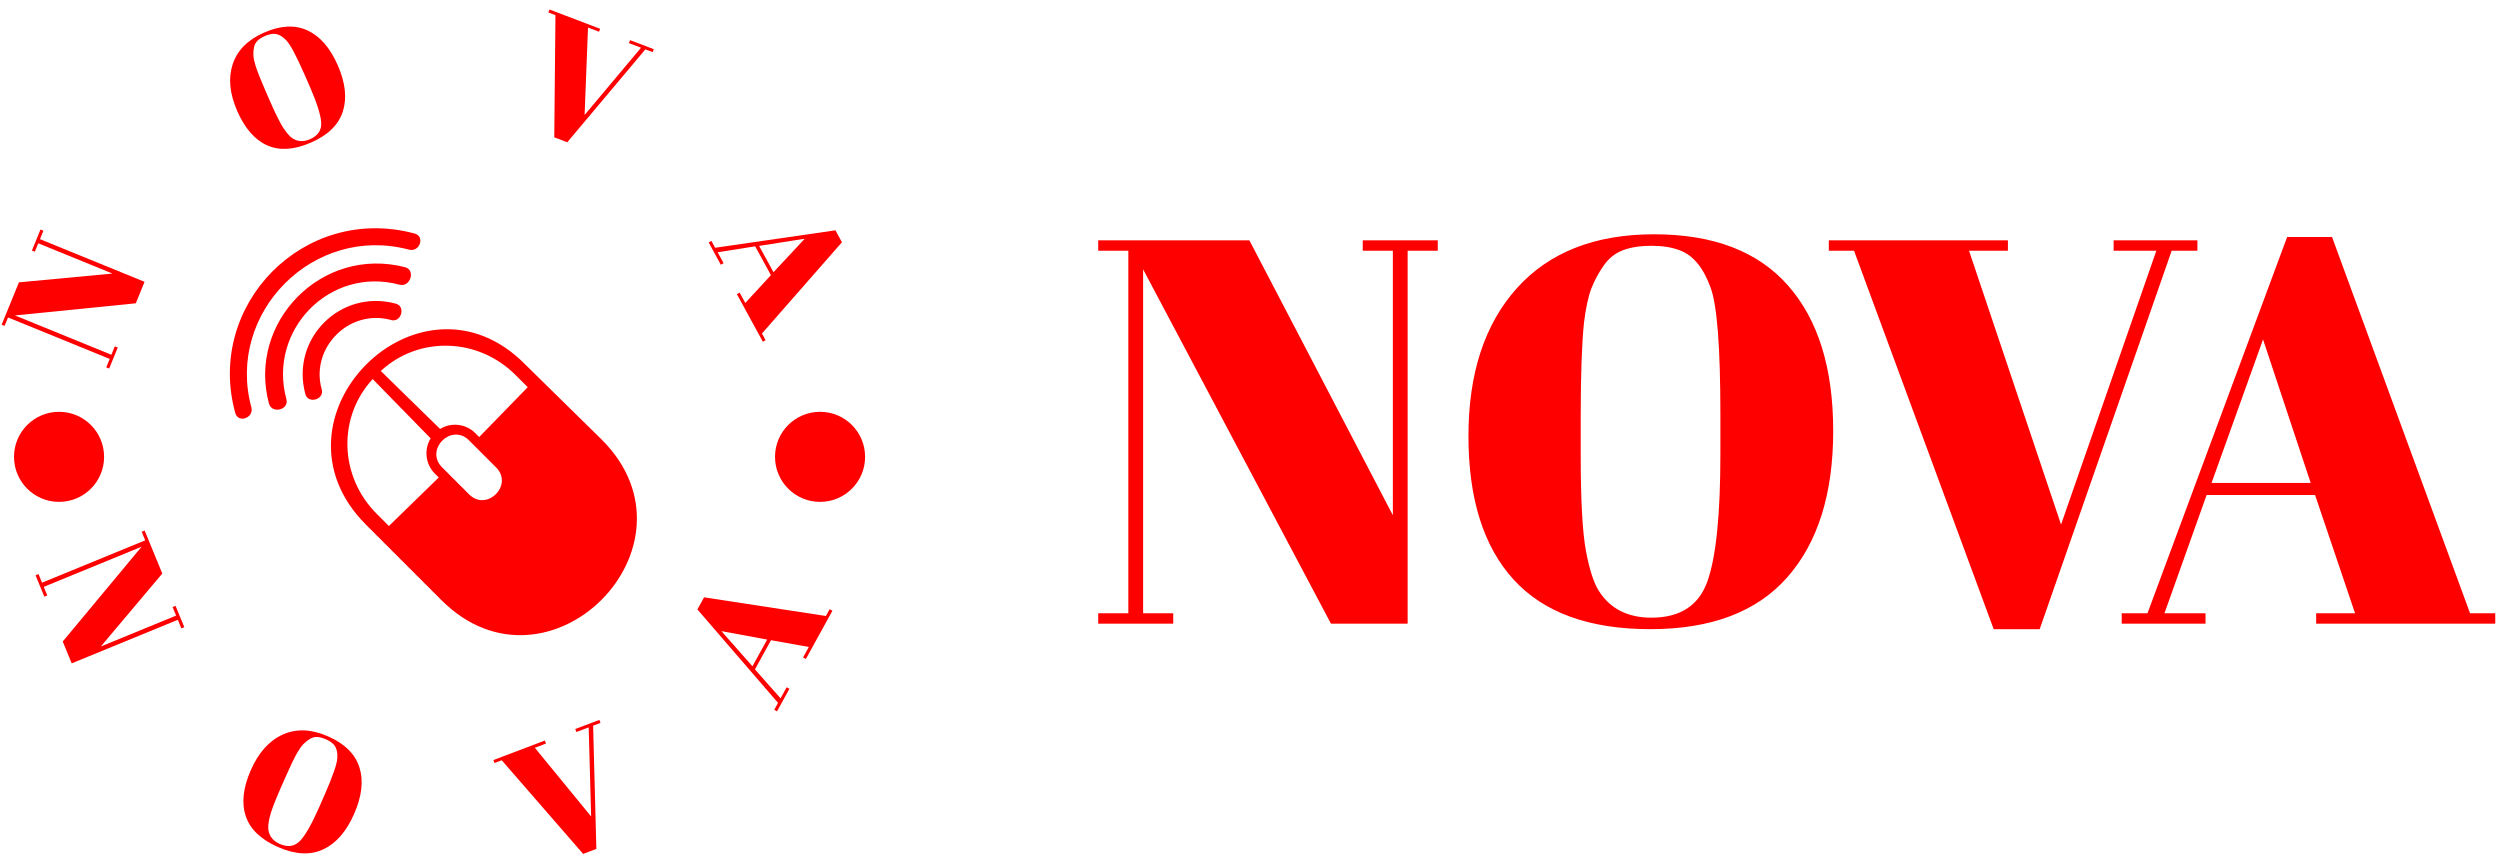 <svg xmlns="http://www.w3.org/2000/svg" version="1.1" xmlns:xlink="http://www.w3.org/1999/xlink" xmlns:svgjs="http://svgjs.dev/svgjs" width="2000" height="691" viewBox="0 0 2000 691"><g transform="matrix(1,0,0,1,-1.212,-0.123)"><svg viewBox="0 0 396 137" data-background-color="#ffffff" preserveAspectRatio="xMidYMid meet" height="691" width="2000" xmlns="http://www.w3.org/2000/svg" xmlns:xlink="http://www.w3.org/1999/xlink"><g id="tight-bounds" transform="matrix(1,0,0,1,0.24,0.024)"><svg viewBox="0 0 395.52 136.951" height="136.951" width="395.52"><g><svg viewBox="0 0 705.927 244.431" height="136.951" width="395.52"><g transform="matrix(1,0,0,1,310.407,66.322)"><svg viewBox="0 0 395.52 111.788" height="111.788" width="395.52"><g id="textblocktransform"><svg viewBox="0 0 395.52 111.788" height="111.788" width="395.52" id="textblock"><g><svg viewBox="0 0 395.52 111.788" height="111.788" width="395.52"><g transform="matrix(1,0,0,1,0,0)"><svg width="395.52" viewBox="1.25 -35.55 127.54 36.05" height="111.788" data-palette-color="#ff0000"><path d="M32.25-34.05L29.5-34.05 29.5 0 22.5 0 5.35-32.35 5.35-0.95 8.1-0.95 8.1 0 1.25 0 1.25-0.95 4-0.95 4-34.05 1.25-34.05 1.25-35 15.05-35 28.15-9.9 28.15-34.05 25.4-34.05 25.4-35 32.25-35 32.25-34.05ZM58.05-15.45L58.05-15.45 58.05-19.15Q58.05-28.3 57.15-30.7L57.15-30.7Q56.15-33.45 54.3-34.1L54.3-34.1Q53.25-34.5 51.75-34.5 50.25-34.5 49.17-34.1 48.1-33.7 47.4-32.7 46.7-31.7 46.27-30.6 45.85-29.5 45.6-27.5L45.6-27.5Q45.3-24.6 45.3-18.95L45.3-18.95 45.3-15.35Q45.3-9.25 45.77-6.68 46.25-4.1 46.95-3L46.95-3Q48.5-0.55 51.75-0.55L51.75-0.55Q55.7-0.55 56.87-3.88 58.05-7.2 58.05-15.45ZM51.65 0.5Q43.3 0.5 39.17-4.03 35.05-8.55 35.05-17.13 35.05-25.7 39.47-30.63 43.9-35.55 52-35.55 60.1-35.55 64.22-30.88 68.35-26.2 68.35-17.6 68.35-9 64.17-4.25 60 0.5 51.65 0.5ZM80.75-34.05L89.15-9.05 97.85-34.05 93.95-34.05 93.95-35 101.6-35 101.6-34.05 99.25-34.05 87.2 0.5 83 0.5 70.25-34.05 67.95-34.05 67.95-35 84.3-35 84.3-34.05 80.75-34.05ZM112.44-0.95L115.99-0.95 112.34-11.75 102.44-11.75 98.59-0.95 102.34-0.95 102.34 0 94.69 0 94.69-0.95 97.04-0.95 109.79-35.3 113.89-35.3 126.49-0.95 128.79-0.95 128.79 0 112.44 0 112.44-0.95ZM111.94-12.85L107.59-25.95 102.89-12.85 111.94-12.85Z" opacity="1" transform="matrix(1,0,0,1,0,0)" fill="#ff0000" class="wordmark-text-0" data-fill-palette-color="primary" id="text-0"></path></svg></g></svg></g></svg></g></svg></g><g><svg viewBox="0 0 244.431 244.431" height="244.431" width="244.431"><g><svg viewBox="0 0 244.431 244.431" height="244.431" width="244.431"><g transform="matrix(1,0,0,1,64.603,64.617)"><svg viewBox="0 0 115.226 115.196" height="115.196" width="115.226"><g><svg xmlns="http://www.w3.org/2000/svg" xmlns:xlink="http://www.w3.org/1999/xlink" xml:space="preserve" version="1.1" style="shape-rendering:geometricPrecision;text-rendering:geometricPrecision;image-rendering:optimizeQuality;" viewBox="0.034 0.111 301.951 301.873" x="0" y="0" fill-rule="evenodd" clip-rule="evenodd" height="115.196" width="115.226" class="icon-cg-0" data-fill-palette-color="accent" id="cg-0"><g fill="#ff0000" data-fill-palette-color="accent"><path class="" d="M219 101l57 56c79 79-40 198-119 119l-56-56c-79-79 40-198 118-119z m-100-33c8 3 12-10 4-12-41-11-78 26-67 67 2 8 15 4 12-4-8-30 20-59 51-51z m14-52c8 2 12-10 4-12-82-22-155 53-133 133 2 8 14 4 12-4-19-70 46-136 117-117z m-7 26c8 2 12-11 4-13-62-16-117 41-101 101 2 8 15 5 13-3-14-51 32-99 84-85z m-14 64c28-26 72-25 100 3l9 9-36 37-3-3c-7-7-18-8-26-3l-44-43z m65 51l21 21c12 13-7 32-20 20l-21-21c-12-13 7-32 20-20z m-59 64l-9-9c-28-28-29-72-3-100l43 44c-5 8-4 19 3 26l3 3-37 36z" fill="#ff0000" data-fill-palette-color="accent"></path></g></svg></g></svg></g><g id="text-0"><path d="M11.819 65.312l-0.974 2.389 29.607 12.077-2.482 6.085-34.212 3.432 27.304 11.138 0.974-2.389 0.828 0.337-2.429 5.954-0.827-0.338 0.974-2.389-28.78-11.739-0.974 2.389-0.828-0.338 4.891-11.992 26.476-2.485-21.002-8.567-0.974 2.389-0.828-0.338 2.428-5.953z" fill="#ff0000" data-fill-palette-color="accent"></path><path d="M87.105 24.213v0l-1.396-3.181c-2.301-5.247-4.011-8.445-5.129-9.596v0c-1.268-1.322-2.513-1.937-3.737-1.844v0c-0.702 0.034-1.484 0.241-2.346 0.619-0.856 0.375-1.543 0.814-2.063 1.315-0.513 0.499-0.846 1.122-0.999 1.869-0.153 0.747-0.212 1.49-0.176 2.229 0.036 0.739 0.234 1.713 0.594 2.922v0c0.555 1.738 1.543 4.226 2.962 7.463v0l1.359 3.098c1.534 3.498 2.761 5.925 3.681 7.281 0.92 1.356 1.721 2.262 2.401 2.718v0c1.501 1.013 3.182 1.111 5.043 0.295v0c2.27-0.995 3.322-2.592 3.157-4.789-0.162-2.207-1.279-5.673-3.351-10.399zM87.611 40.34c-4.788 2.1-8.931 2.371-12.431 0.816-3.5-1.556-6.328-4.793-8.484-9.711-2.157-4.918-2.586-9.344-1.287-13.278 1.299-3.934 4.268-6.918 8.906-8.953 4.645-2.037 8.739-2.236 12.284-0.595 3.538 1.643 6.388 4.929 8.55 9.859 2.162 4.93 2.643 9.281 1.443 13.054-1.2 3.772-4.194 6.708-8.981 8.808z" fill="#ff0000" data-fill-palette-color="accent"></path><path d="M165.992 7.8l-0.965 24.746 15.976-19.039-3.428-1.303 0.318-0.836 6.722 2.556-0.318 0.835-2.069-0.787-22.107 26.304-3.684-1.4 0.336-34.582-2.013-0.765 0.318-0.835 14.346 5.454-0.318 0.836z" fill="#ff0000" data-fill-palette-color="accent"></path><path d="M208.92 82.837l1.596 2.924 7.253-7.871-4.454-8.158-10.63 1.684 1.689 3.094-0.785 0.428-3.441-6.303 0.784-0.429 1.057 1.935 34.045-4.942 1.845 3.379-22.642 25.831 1.037 1.899-0.785 0.428-7.354-13.471zM218.498 77.064l8.84-9.479-12.909 2.025z" fill="#ff0000" data-fill-palette-color="accent"></path><path d="M50.865 177.883l-0.995-2.424-30.042 12.33-2.537-6.183 22.329-26.842-27.703 11.37 0.996 2.424-0.837 0.343-2.48-6.042 0.837-0.343 0.999 2.434 29.205-11.987-0.999-2.434 0.836-0.343 4.999 12.178-17.405 20.649 21.313-8.747-0.996-2.425 0.837-0.343 2.48 6.042z" fill="#ff0000" data-fill-palette-color="accent"></path><path d="M89.973 228.318v0l1.414-3.228c2.334-5.328 3.543-8.806 3.627-10.433v0c0.118-1.856-0.275-3.211-1.18-4.065v0c-0.514-0.498-1.208-0.939-2.082-1.322-0.868-0.38-1.666-0.593-2.393-0.638-0.73-0.039-1.427 0.144-2.092 0.547-0.665 0.404-1.261 0.871-1.789 1.401-0.528 0.53-1.119 1.347-1.772 2.451v0c-0.913 1.611-2.09 4.063-3.533 7.357v0l-1.378 3.145c-1.557 3.554-2.526 6.139-2.908 7.753-0.378 1.623-0.503 2.844-0.373 3.662v0c0.275 1.821 1.358 3.145 3.249 3.974v0c2.301 1.008 4.22 0.695 5.757-0.939 1.53-1.636 3.348-4.858 5.453-9.665zM78.276 239.806c-4.863-2.13-7.917-5.039-9.163-8.726-1.252-3.69-0.784-8.032 1.403-13.025 2.187-4.993 5.198-8.358 9.034-10.094 3.832-1.744 8.108-1.583 12.828 0.485 4.714 2.065 7.678 4.986 8.893 8.763 1.208 3.774 0.714 8.168-1.482 13.18-2.193 5.006-5.11 8.359-8.753 10.06-3.643 1.701-7.896 1.487-12.76-0.643z" fill="#ff0000" data-fill-palette-color="accent"></path><path d="M150.936 211.683l15.94 19.454-0.695-25.23-3.476 1.317-0.32-0.845 6.82-2.584 0.32 0.846-2.09 0.791 0.92 34.888-3.742 1.418-23.043-26.507-2.052 0.777-0.32-0.846 14.581-5.523 0.32 0.845z" fill="#ff0000" data-fill-palette-color="accent"></path><path d="M226.872 186.114l1.632-2.963-10.702-1.918-4.554 8.265 7.248 8.191 1.725-3.132 0.792 0.436-3.519 6.388-0.792-0.436 1.083-1.966-22.826-26.456 1.887-3.426 34.491 5.282 1.058-1.922 0.792 0.436-7.523 13.657zM216.704 181.057l-12.948-2.389 8.782 9.952z" fill="#ff0000" data-fill-palette-color="accent"></path><path d="M3.498 129.328c0-7.042 5.709-12.75 12.751-12.75 7.042 0 12.75 5.709 12.75 12.75 0 7.042-5.709 12.75-12.75 12.75-7.042 0-12.75-5.709-12.751-12.75z" fill="#ff0000" data-fill-palette-color="accent"></path><path d="M218.931 129.328c0-7.042 5.709-12.75 12.75-12.75 7.042 0 12.75 5.709 12.75 12.75 0 7.042-5.709 12.75-12.75 12.75-7.042 0-12.75-5.709-12.75-12.75z" fill="#ff0000" data-fill-palette-color="accent"></path></g><g id="text-1"></g></svg></g></svg></g></svg></g><defs></defs></svg><rect width="395.52" height="136.951" fill="none" stroke="none" visibility="hidden"></rect></g></svg></g></svg>